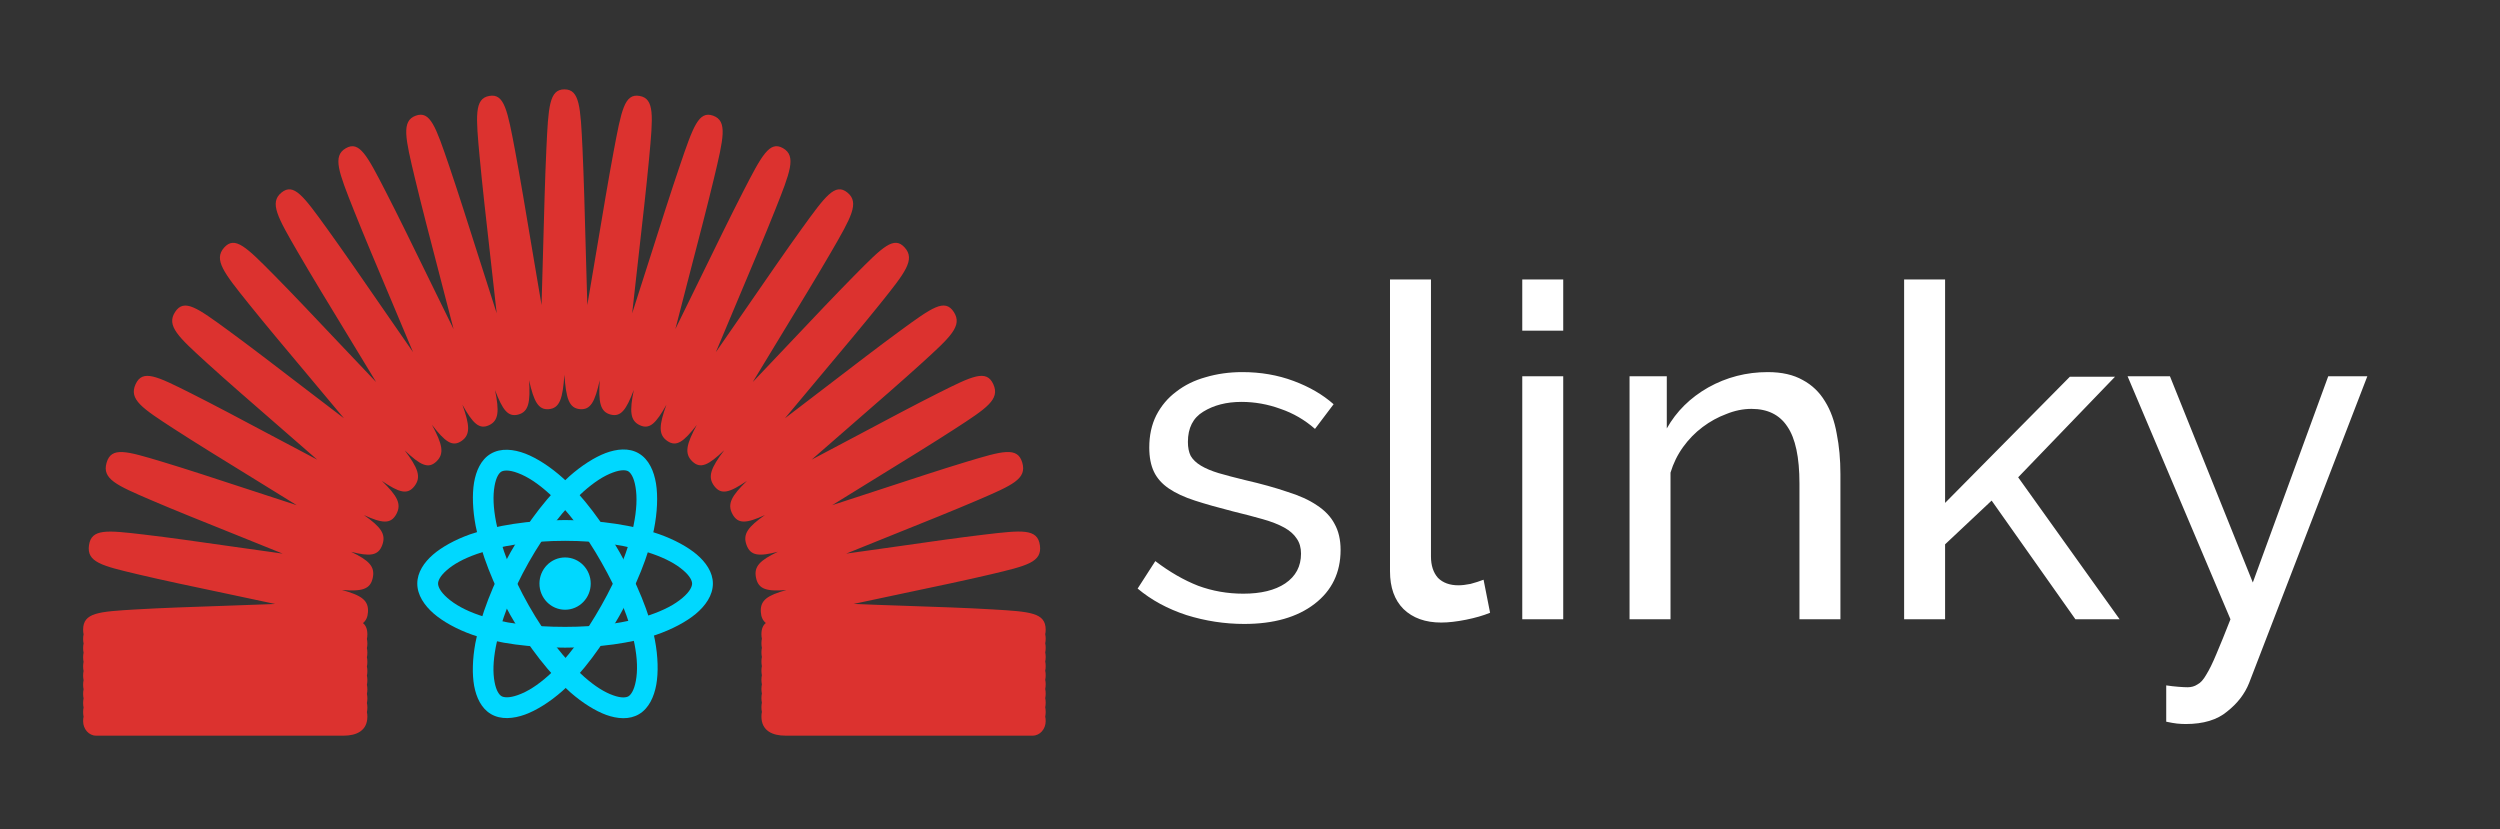<svg width="1203" height="399" viewBox="0 0 1203 399" version="1.1" xmlns="http://www.w3.org/2000/svg" xmlns:xlink="http://www.w3.org/1999/xlink">
<rect x="0" y="0" width="1203" height="399" fill="#333333" stroke="none"/>
<title>Frame</title>
<desc>Created using Figma</desc>
<g id="Canvas" transform="translate(-77 636)">
<clipPath id="clip-0" clip-rule="evenodd">
<path d="M 77 -636L 1280 -636L 1280 -237L 77 -237L 77 -636Z" fill="#FFFFFF"/>
</clipPath>
<g id="Frame" clip-path="url(#clip-0)">
<g id="Group">
<g id="slinky">
<use xlink:href="#path0_fill" transform="translate(599 -549)" fill="#FFFFFF"/>
</g>
<g id="Group">
<g id="slinky">
<g id="Group">
<g id="Vector">
<use xlink:href="#path1_fill" transform="translate(117 -593)" fill="#DC322F"/>
</g>
</g>
</g>
<g id="logo">
<g id="Vector">
<use xlink:href="#path2_fill" transform="translate(336.584 -367.756)" fill="#00D8FF"/>
</g>
<g id="Vector">
<use xlink:href="#path3_stroke" transform="translate(282.798 -380.753)" fill="#00D8FF"/>
</g>
<g id="Vector">
<use xlink:href="#path4_stroke" transform="translate(309.489 -414.711)" fill="#00D8FF"/>
</g>
<g id="Vector">
<use xlink:href="#path5_stroke" transform="translate(309.523 -414.575)" fill="#00D8FF"/>
</g>
</g>
</g>
</g>
</g>
</g>
<defs>
<path id="path0_fill" d="M 76.724 213.24C 67.316 213.24 58.057 211.821 48.948 208.984C 39.839 205.997 31.999 201.741 25.428 196.216L 33.94 183C 40.809 188.227 47.679 192.184 54.548 194.872C 61.417 197.411 68.66 198.68 76.276 198.68C 84.788 198.68 91.508 197.037 96.436 193.752C 101.513 190.317 104.052 185.539 104.052 179.416C 104.052 176.579 103.38 174.189 102.036 172.248C 100.692 170.157 98.676 168.365 95.988 166.872C 93.3 165.379 89.865 164.035 85.684 162.84C 81.503 161.645 76.65 160.376 71.124 159.032C 64.106 157.24 58.057 155.523 52.98 153.88C 47.903 152.237 43.721 150.296 40.436 148.056C 37.151 145.816 34.761 143.128 33.268 139.992C 31.775 136.856 31.028 132.973 31.028 128.344C 31.028 122.52 32.148 117.368 34.388 112.888C 36.778 108.259 39.988 104.451 44.02 101.464C 48.052 98.328 52.756 96.013 58.132 94.52C 63.657 92.877 69.556 92.056 75.828 92.056C 84.639 92.056 92.852 93.475 100.468 96.312C 108.084 99.149 114.505 102.883 119.732 107.512L 110.772 119.384C 105.844 115.053 100.319 111.843 94.196 109.752C 88.073 107.512 81.802 106.392 75.38 106.392C 68.212 106.392 62.09 107.96 57.012 111.096C 52.084 114.083 49.62 118.936 49.62 125.656C 49.62 128.344 50.068 130.584 50.964 132.376C 52.01 134.168 53.652 135.736 55.892 137.08C 58.132 138.424 60.969 139.619 64.404 140.664C 67.988 141.709 72.244 142.829 77.172 144.024C 84.938 145.816 91.657 147.683 97.332 149.624C 103.156 151.416 107.935 153.581 111.668 156.12C 115.551 158.659 118.388 161.645 120.18 165.08C 122.121 168.515 123.092 172.696 123.092 177.624C 123.092 188.525 118.911 197.187 110.548 203.608C 102.185 210.029 90.911 213.24 76.724 213.24ZM 146.868 47.48L 166.58 47.48L 166.58 180.76C 166.58 185.091 167.7 188.525 169.94 191.064C 172.329 193.453 175.614 194.648 179.796 194.648C 181.438 194.648 183.38 194.424 185.62 193.976C 187.86 193.379 189.95 192.707 191.892 191.96L 195.028 207.864C 191.742 209.208 187.86 210.328 183.38 211.224C 178.9 212.12 174.942 212.568 171.508 212.568C 163.892 212.568 157.844 210.403 153.364 206.072C 149.033 201.741 146.868 195.693 146.868 187.928L 146.868 47.48ZM 210.513 211L 210.513 94.072L 230.225 94.072L 230.225 211L 210.513 211ZM 210.513 72.12L 210.513 47.48L 230.225 47.48L 230.225 72.12L 210.513 72.12ZM 363.61 211L 343.898 211L 343.898 145.592C 343.898 133.048 341.957 123.939 338.074 118.264C 334.341 112.589 328.592 109.752 320.826 109.752C 316.794 109.752 312.762 110.573 308.73 112.216C 304.698 113.709 300.89 115.8 297.306 118.488C 293.722 121.176 290.586 124.387 287.898 128.12C 285.21 131.853 283.194 135.96 281.85 140.44L 281.85 211L 262.138 211L 262.138 94.072L 280.058 94.072L 280.058 119.16C 284.688 110.947 291.333 104.376 299.994 99.448C 308.805 94.52 318.362 92.056 328.666 92.056C 335.386 92.056 340.986 93.325 345.466 95.864C 349.946 98.253 353.53 101.688 356.218 106.168C 358.906 110.499 360.773 115.651 361.818 121.624C 363.013 127.597 363.61 134.093 363.61 141.112L 363.61 211ZM 476.695 211L 436.375 153.88L 413.975 174.936L 413.975 211L 394.263 211L 394.263 47.48L 413.975 47.48L 413.975 155L 474.007 94.296L 495.735 94.296L 449.143 142.68L 497.975 211L 476.695 211ZM 520.389 242.808C 522.331 243.107 524.272 243.331 526.213 243.48C 528.155 243.629 529.648 243.704 530.693 243.704C 532.485 243.704 534.053 243.256 535.397 242.36C 536.891 241.613 538.309 240.045 539.653 237.656C 541.147 235.267 542.789 231.907 544.581 227.576C 546.373 223.395 548.613 217.869 551.301 211L 501.797 94.072L 522.181 94.072L 562.053 193.304L 598.341 94.072L 617.157 94.072L 560.261 241.688C 558.171 246.915 554.661 251.469 549.733 255.352C 544.955 259.384 538.309 261.4 529.797 261.4C 528.453 261.4 527.035 261.325 525.541 261.176C 524.197 261.027 522.48 260.728 520.389 260.28L 520.389 242.808Z"/>
<path id="path1_fill" d="M 456.959 310.988C 447.612 310.988 343.735 310.988 337.782 310.988C 331.922 310.988 326.399 308.761 326.399 301.787C 326.399 300.956 326.482 300.217 326.632 299.571C 326.482 298.914 326.399 298.181 326.399 297.344C 326.399 296.524 326.482 295.791 326.622 295.145C 326.482 294.5 326.399 293.767 326.399 292.935C 326.399 292.109 326.482 291.376 326.622 290.731C 326.482 290.085 326.399 289.358 326.399 288.532C 326.399 287.695 326.482 286.968 326.622 286.322C 326.482 285.677 326.399 284.95 326.399 284.118C 326.399 283.286 326.482 282.559 326.622 281.914C 326.482 281.268 326.399 280.541 326.399 279.709C 326.399 278.883 326.482 278.15 326.622 277.517C 326.482 276.871 326.399 276.144 326.399 275.324C 326.399 274.492 326.482 273.765 326.622 273.12C 326.482 272.48 326.399 271.747 326.399 270.927C 326.399 270.095 326.482 269.374 326.622 268.728C 326.482 268.089 326.399 267.362 326.399 266.542C 326.399 265.721 326.482 264.994 326.622 264.36C 326.482 263.721 326.399 262.988 326.399 262.179C 326.399 259.521 327.197 257.852 328.513 256.794C 327.026 255.572 326.27 253.897 326.114 251.536C 325.72 245.824 329.28 243.475 338.419 240.921C 329.031 241.637 324.995 240.666 323.809 235.076C 322.622 229.539 325.772 226.591 334.321 222.502C 325.265 224.828 321.187 224.537 319.244 219.274C 317.281 213.964 320.032 210.486 328.067 204.85C 319.291 208.84 315.167 209.328 312.483 204.425C 309.774 199.476 312.095 195.532 319.41 188.413C 311.126 194.049 307.069 195.311 303.712 190.897C 300.324 186.43 302.121 182.097 308.499 173.64C 300.971 180.794 297.101 182.83 293.127 179.015C 289.205 175.257 290.314 170.715 295.293 161.479C 288.988 169.627 285.475 172.221 281.087 169.18C 276.73 166.178 277.139 161.56 280.677 151.766C 275.683 160.723 272.6 163.811 267.87 161.607C 263.176 159.42 262.917 154.82 264.995 144.63C 261.352 154.255 258.752 157.797 253.778 156.477C 248.794 155.134 247.923 150.58 248.587 139.959C 246.307 150.295 244.229 154.296 239.1 153.889C 233.805 153.424 232.391 148.782 231.588 137.307C 230.785 148.782 229.376 153.424 224.076 153.889C 219.097 154.325 216.879 150.306 214.589 139.948C 215.252 150.591 214.382 155.145 209.393 156.483C 204.455 157.792 201.839 154.284 198.212 144.723C 200.274 154.854 200.005 159.426 195.327 161.607C 190.586 163.823 187.503 160.717 182.499 151.749C 186.037 161.572 186.457 166.184 182.1 169.185C 177.68 172.227 174.178 169.616 167.837 161.403C 172.852 170.709 173.976 175.263 170.033 179.032C 166.091 182.836 162.236 180.841 154.76 173.739C 161.081 182.132 162.852 186.459 159.475 190.885C 156.107 195.306 152.045 194.038 143.74 188.396C 151.081 195.521 153.402 199.47 150.698 204.431C 148.014 209.322 143.901 208.857 135.14 204.867C 143.155 210.497 145.906 213.97 143.942 219.274C 142.004 224.52 137.948 224.828 128.943 222.531C 137.43 226.602 140.554 229.545 139.372 235.065C 138.176 240.689 134.088 241.643 124.529 240.892C 133.844 243.469 137.466 245.813 137.067 251.582C 136.901 253.944 136.15 255.619 134.658 256.829C 135.974 257.899 136.777 259.568 136.777 262.232C 136.777 263.069 136.699 263.802 136.554 264.448C 136.699 265.093 136.777 265.826 136.777 266.664C 136.777 267.501 136.704 268.228 136.554 268.874C 136.704 269.519 136.777 270.246 136.777 271.078C 136.777 271.898 136.704 272.637 136.559 273.282C 136.704 273.922 136.777 274.655 136.777 275.487C 136.777 276.313 136.704 277.045 136.554 277.691C 136.704 278.337 136.777 279.064 136.777 279.895C 136.777 280.727 136.704 281.454 136.559 282.1C 136.704 282.745 136.777 283.472 136.777 284.304C 136.777 285.124 136.704 285.857 136.559 286.497C 136.704 287.142 136.777 287.869 136.777 288.689C 136.777 289.521 136.704 290.248 136.559 290.894C 136.704 291.539 136.777 292.266 136.777 293.098C 136.777 293.918 136.704 294.645 136.559 295.279C 136.704 295.925 136.777 296.652 136.777 297.478C 136.777 298.298 136.704 299.019 136.559 299.659C 136.704 300.298 136.777 301.02 136.777 301.84C 136.777 308.819 131.254 311 125.394 311C 121.187 311 10.056 311 6.217 311C 2.787 311 9.88186e-07 307.871 9.88186e-07 304.021C 9.88186e-07 303.201 0.078 302.479 0.218 301.84C 0.078 301.188 9.88186e-07 300.467 9.88186e-07 299.647C 9.88186e-07 298.827 0.078 298.106 0.223 297.466C 0.078 296.82 9.88186e-07 296.099 9.88186e-07 295.279C 9.88186e-07 294.447 0.078 293.72 0.223 293.075C 0.078 292.441 9.88186e-07 291.708 9.88186e-07 290.882C 9.88186e-07 290.05 0.078 289.323 0.223 288.689C 0.078 288.044 9.88186e-07 287.311 9.88186e-07 286.491C 9.88186e-07 285.665 0.078 284.938 0.223 284.292C 0.078 283.647 9.88186e-07 282.914 9.88186e-07 282.094C 9.88186e-07 281.262 0.078 280.535 0.223 279.89C 0.078 279.238 9.88186e-07 278.511 9.88186e-07 277.685C 9.88186e-07 276.859 0.078 276.126 0.223 275.481C 0.078 274.835 9.88186e-07 274.108 9.88186e-07 273.277C 9.88186e-07 272.451 0.078 271.718 0.223 271.072C 0.078 270.427 9.88186e-07 269.7 9.88186e-07 268.874C 9.88186e-07 268.036 0.078 267.303 0.228 266.658C 0.078 266.012 9.88186e-07 265.279 9.88186e-07 264.442C 9.88186e-07 263.604 0.078 262.872 0.228 262.22C 0.078 261.575 9.88186e-07 260.836 9.88186e-07 260.01C 9.88186e-07 251.769 7.471 251.321 25.516 250.251C 37.355 249.547 53.317 249.006 68.756 248.488C 76.165 248.238 84.449 247.965 92.438 247.639C 84.356 245.883 75.942 244.115 68.43 242.533C 53.4 239.374 37.857 236.106 26.412 233.378C 8.922 229.237 1.684 227.515 2.813 219.419C 3.953 211.282 11.388 212.137 29.329 214.237C 41.095 215.604 56.913 217.872 72.212 220.053C 79.657 221.112 87.983 222.304 96.013 223.403C 88.268 220.239 80.18 217 72.974 214.109C 58.55 208.328 43.629 202.349 32.676 197.644C 15.947 190.455 9.03 187.471 11.289 179.66C 13.559 171.82 20.76 174.001 38.158 179.23C 49.566 182.661 64.839 187.686 79.621 192.537C 86.864 194.916 94.972 197.58 102.785 200.098C 95.594 195.614 88.086 191.002 81.382 186.878C 67.933 178.607 54.032 170.052 43.862 163.462C 28.335 153.389 21.915 149.219 25.241 141.896C 28.583 134.574 35.381 137.976 51.815 146.212C 62.586 151.609 76.963 159.257 90.868 166.661C 97.671 170.279 105.287 174.333 112.639 178.189C 106.199 172.53 99.474 166.69 93.469 161.479C 81.336 150.934 68.782 140.035 59.653 131.718C 45.722 119.033 39.945 113.787 44.25 107.133C 48.571 100.485 54.809 105.033 69.87 116.032C 79.75 123.244 92.868 133.311 105.562 143.042C 111.794 147.817 118.773 153.168 125.508 158.274C 119.965 151.597 114.162 144.682 108.981 138.517C 98.448 125.96 87.547 112.984 79.672 103.155C 67.647 88.161 62.674 81.955 67.86 76.133C 73.041 70.329 78.564 75.906 91.91 89.4C 100.655 98.24 112.214 110.466 123.384 122.29C 128.881 128.106 135.036 134.62 140.989 140.849C 136.44 133.294 131.674 125.471 127.425 118.486C 118.757 104.242 109.789 89.516 103.365 78.43C 93.563 61.517 89.511 54.52 95.433 49.676C 101.355 44.842 106.038 51.322 117.343 66.973C 124.757 77.227 134.466 91.319 143.864 104.946C 148.506 111.687 153.713 119.236 158.754 126.46C 155.309 118.201 151.698 109.634 148.47 101.986C 141.885 86.381 135.072 70.241 130.259 58.15C 122.923 39.701 119.892 32.059 126.425 28.325C 132.953 24.579 136.663 31.808 145.631 49.233C 151.506 60.651 159.127 76.261 166.489 91.36C 170.163 98.874 174.271 107.308 178.261 115.375C 176.017 106.604 173.644 97.496 171.525 89.365C 167.204 72.777 162.728 55.625 159.671 42.824C 155.009 23.299 153.081 15.209 160.06 12.668C 167.013 10.12 169.671 17.902 176.074 36.676C 180.266 48.966 185.586 65.716 190.736 81.903C 193.311 89.999 196.197 99.066 199.01 107.761C 198.031 98.752 196.974 89.4 196.021 81.048C 194.073 63.879 192.063 46.128 190.84 32.919C 188.97 12.778 188.192 4.444 195.446 3.164C 202.684 1.85 204.191 10.021 207.89 29.651C 210.305 42.504 213.216 59.953 216.04 76.831C 217.449 85.259 219.029 94.71 220.594 103.777C 220.869 94.809 221.122 85.503 221.345 77.18C 221.812 59.854 222.283 41.934 222.915 28.644C 223.868 8.387 224.262 2.83991e-06 231.604 2.83991e-06C 238.945 2.83991e-06 239.344 8.387 240.302 28.644C 240.924 41.934 241.406 59.86 241.867 77.18C 242.085 85.503 242.338 94.809 242.623 103.777C 244.183 94.704 245.758 85.259 247.167 76.831C 249.991 59.953 252.902 42.504 255.322 29.651C 259.016 10.021 260.492 1.85 267.766 3.164C 275.015 4.444 274.243 12.784 272.378 32.925C 271.15 46.133 269.134 63.89 267.186 81.059C 266.238 89.417 265.176 98.764 264.197 107.779C 267.02 99.078 269.906 90.005 272.476 81.914C 277.631 65.722 282.957 48.978 287.148 36.688C 293.552 17.914 296.194 10.143 303.178 12.673C 310.152 15.221 308.219 23.311 303.556 42.847C 300.494 55.66 296.023 72.818 291.692 89.417C 289.578 97.525 287.211 106.592 284.983 115.34C 288.972 107.273 293.07 98.857 296.733 91.348C 304.1 76.249 311.722 60.639 317.586 49.222C 326.56 31.785 330.295 24.585 336.792 28.307C 343.325 32.053 340.289 39.683 332.958 58.132C 328.15 70.23 321.343 86.364 314.752 101.974C 311.525 109.628 307.903 118.195 304.463 126.46C 309.509 119.225 314.716 111.675 319.358 104.935C 328.751 91.302 338.466 77.215 345.874 66.955C 357.184 51.304 361.857 44.837 367.784 49.664C 373.711 54.509 369.644 61.511 359.853 78.425C 353.418 89.51 344.45 104.237 335.782 118.486C 331.533 125.465 326.767 133.277 322.229 140.826C 328.176 134.597 334.336 128.089 339.828 122.272C 351.003 110.448 362.567 98.223 371.313 89.388C 384.654 75.9 390.182 70.305 395.363 76.133C 400.549 81.943 395.57 88.149 383.555 103.143C 375.675 112.967 364.785 125.942 354.252 138.499C 349.066 144.67 343.263 151.586 337.714 158.274C 344.45 153.168 351.413 147.823 357.635 143.048C 370.333 133.311 383.457 123.244 393.347 116.026C 408.413 105.028 414.656 100.468 418.967 107.121C 423.278 113.775 417.511 119.021 403.574 131.706C 394.435 140.023 381.887 150.923 369.758 161.462C 363.749 166.673 357.029 172.512 350.589 178.165C 357.936 174.315 365.551 170.267 372.349 166.65C 386.255 159.246 400.632 151.603 411.408 146.2C 427.847 137.964 434.644 134.568 437.981 141.884C 441.312 149.201 434.883 153.377 419.361 163.445C 409.201 170.04 395.295 178.59 381.851 186.861C 375.147 190.984 367.634 195.602 360.438 200.086C 368.24 197.574 376.343 194.904 383.581 192.531C 398.368 187.675 413.646 182.655 425.055 179.218C 442.463 173.978 449.659 171.82 451.928 179.643C 454.187 187.465 447.265 190.432 430.536 197.632C 419.594 202.337 404.673 208.322 390.254 214.103C 383.037 217 374.955 220.239 367.204 223.397C 375.24 222.304 383.576 221.106 391.026 220.047C 406.315 217.855 422.133 215.592 433.893 214.22C 451.835 212.12 459.259 211.242 460.399 219.39C 461.544 227.504 454.296 229.219 436.8 233.361C 425.345 236.077 409.802 239.345 394.777 242.503C 387.265 244.08 378.851 245.854 370.774 247.604C 378.727 247.953 387.016 248.227 394.425 248.477C 409.859 249 425.832 249.535 437.67 250.251C 455.71 251.321 463.181 251.769 463.181 260.01C 463.181 260.818 463.109 261.545 462.958 262.179C 463.109 262.825 463.181 263.552 463.181 264.36C 463.181 265.181 463.109 265.913 462.958 266.553C 463.109 267.187 463.181 267.92 463.181 268.74C 463.181 269.566 463.109 270.293 462.958 270.939C 463.109 271.584 463.181 272.311 463.181 273.137C 463.181 273.957 463.109 274.69 462.958 275.335C 463.109 275.969 463.181 276.696 463.181 277.528C 463.181 278.354 463.109 279.087 462.958 279.732C 463.109 280.378 463.181 281.105 463.181 281.931C 463.181 282.757 463.109 283.484 462.958 284.129C 463.109 284.775 463.181 285.502 463.181 286.328C 463.181 287.165 463.098 287.893 462.958 288.538C 463.098 289.184 463.181 289.911 463.181 290.742C 463.181 291.574 463.109 292.301 462.958 292.947C 463.109 293.592 463.181 294.319 463.181 295.151C 463.181 295.983 463.098 296.71 462.958 297.367C 463.098 298.013 463.181 298.74 463.181 299.571C 463.181 300.409 463.098 301.147 462.958 301.799C 463.098 302.45 463.181 303.183 463.181 304.021C 463.176 307.859 460.394 310.988 456.959 310.988Z"/>
<path id="path2_fill" d="M 12.336 25.158C 19.149 25.158 24.672 19.526 24.672 12.579C 24.672 5.632 19.149 0 12.336 0C 5.523 0 0 5.632 0 12.579C 0 19.526 5.523 25.158 12.336 25.158Z"/>
<path id="path3_stroke" d="M 109.672 6.496L 108.016 11.214L 108.016 11.214L 109.672 6.496ZM 108.125 45.568L 109.726 50.305L 109.726 50.305L 108.125 45.568ZM 23.265 45.525L 24.91 40.804L 24.91 40.804L 23.265 45.525ZM 21.987 6.616L 20.312 1.905L 20.312 1.905L 21.987 6.616ZM 66.122 5C 82.294 4.985 96.849 7.272 108.016 11.214L 111.328 1.778C 99.293 -2.425 83.075 -4.985 66.122 -5L 66.122 5ZM 108.016 11.214C 114.626 13.517 119.469 16.155 122.959 19.159C 126.383 22.072 127.243 24.35 127.243 25.576L 137.243 25.576C 137.243 20.067 133.807 15.258 129.439 11.543C 125.138 7.917 118.695 4.382 111.328 1.778L 108.016 11.214ZM 127.243 25.576C 127.243 26.919 126.283 29.379 122.598 32.473C 118.853 35.651 113.639 38.446 106.525 40.831L 109.726 50.305C 117.622 47.618 124.466 43.927 129.028 40.132C 133.65 36.252 137.243 31.252 137.243 25.576L 127.243 25.576ZM 106.525 40.831C 95.639 44.533 81.511 46.414 66.122 46.403L 66.122 56.403C 82.177 56.392 97.914 54.271 109.726 50.305L 106.525 40.831ZM 66.122 46.403C 50.308 46.412 35.873 44.655 24.91 40.804L 21.619 50.247C 33.603 54.394 49.696 56.394 66.122 56.403L 66.122 46.403ZM 24.91 40.804C 18.06 38.437 13.073 35.644 9.476 32.469C 5.946 29.385 5 26.92 5 25.576L -5 25.576C -5 31.117 -1.573 36.096 2.899 40.001C 7.305 43.813 13.95 47.553 21.619 50.247L 24.91 40.804ZM 5 25.576C 5 24.309 5.84 22.051 9.112 19.196C 12.478 16.224 17.16 13.62 23.662 11.327L 20.312 1.905C 13.032 4.511 6.721 8.047 2.538 11.661C -1.738 15.391 -5 20.162 -5 25.576L 5 25.576ZM 23.662 11.327C 34.862 7.322 49.786 4.985 66.122 5L 66.122 -5C 49.008 -4.985 32.401 -2.37 20.312 1.905L 23.662 11.327Z"/>
<path id="path4_stroke" d="M 17.596 46.821L 13.244 44.359L 13.244 44.359L 17.596 46.821ZM 44.871 11.596L 41.552 7.856L 41.552 7.856L 44.871 11.596ZM 72.356 1.188L 69.822 5.498L 69.822 5.498L 72.356 1.188ZM 77.291 32.48L 82.192 33.471L 82.192 33.471L 77.291 32.48ZM 61.264 72.5L 65.616 74.961L 65.616 74.961L 61.264 72.5ZM 34.86 107.422L 31.534 103.689L 31.533 103.689L 34.86 107.422ZM 6.291 118.007L 3.756 122.317L 3.756 122.317L 6.291 118.007ZM 1.168 89.112L 6.083 90.028L 6.083 90.028L 1.168 89.112ZM 21.948 49.282C 30.023 34.975 39.254 23.239 48.19 15.335L 41.552 7.856C 31.978 16.379 21.718 29.405 13.244 44.359L 21.948 49.282ZM 48.19 15.335C 53.453 10.643 58.114 7.682 62.405 6.101C 66.594 4.531 68.876 4.942 69.822 5.498L 74.891 -3.122C 70.115 -5.93 64.23 -5.263 58.895 -3.262C 53.661 -1.272 47.441 2.652 41.552 7.856L 48.19 15.335ZM 69.822 5.498C 70.898 6.131 72.525 8.181 73.322 13.036C 74.153 17.951 73.921 23.995 72.39 31.49L 82.192 33.471C 83.851 25.174 84.133 17.324 83.19 11.418C 82.212 5.452 79.777 -0.248 74.891 -3.122L 69.822 5.498ZM 72.39 31.49C 70.091 42.979 64.617 56.436 56.912 70.039L 65.616 74.961C 73.62 60.787 79.666 45.862 82.192 33.471L 72.39 31.49ZM 56.912 70.039C 49.013 84.023 40.292 95.919 31.534 103.689L 38.187 111.154C 47.688 102.65 57.409 89.456 65.616 74.961L 56.912 70.039ZM 31.533 103.689C 26.096 108.562 21.232 111.573 16.743 113.161C 12.358 114.74 9.874 114.313 8.825 113.697L 3.756 122.317C 8.557 125.14 14.581 124.569 20.131 122.57C 25.576 120.58 32.072 116.58 38.187 111.154L 31.533 103.689ZM 8.826 113.697C 7.813 113.101 6.299 111.259 5.499 106.89C 4.653 102.414 4.78 96.936 6.083 90.028L -3.748 88.197C -5.167 95.91 -5.315 103.211 -4.338 108.692C -3.314 114.281 -0.906 119.575 3.756 122.317L 8.826 113.697ZM 6.083 90.028C 8.282 78.111 13.767 63.72 21.948 49.282L 13.244 44.359C 4.716 59.468 -1.345 75.406 -3.748 88.197L 6.083 90.028Z"/>
<path id="path5_stroke" d="M 17.583 72.4L 13.235 74.869L 13.235 74.869L 17.583 72.4ZM 1.277 30.712L 6.188 29.77L 6.188 29.77L 1.277 30.712ZM 6.162 1.233L 8.704 5.539L 8.704 5.539L 6.162 1.233ZM 35.212 12.502L 31.856 16.208L 31.856 16.208L 35.212 12.502ZM 61.209 46.647L 56.861 49.115L 56.861 49.115L 61.209 46.647ZM 77.693 87.414L 72.784 88.366L 72.784 88.366L 77.693 87.414ZM 72.418 117.939L 69.876 113.634L 69.876 113.634L 72.418 117.939ZM 45.31 108.035L 48.608 104.277L 48.608 104.277L 45.31 108.035ZM 21.931 69.932C 13.807 55.651 8.442 41.623 6.188 29.77L -3.633 31.655C -1.176 44.36 4.763 59.916 13.235 74.869L 21.931 69.932ZM 6.188 29.77C 4.827 22.763 4.639 17.128 5.442 12.524C 6.208 7.988 7.727 6.115 8.704 5.539L 3.62 -3.072C -1.12 -0.275 -3.462 5.196 -4.419 10.858C -5.338 16.451 -5.111 23.868 -3.633 31.655L 6.188 29.77ZM 8.704 5.539C 9.747 4.923 12.232 4.503 16.708 6.207C 21.277 7.918 26.264 11.121 31.856 16.208L 38.568 8.795C 32.337 3.176 25.776 -1.013 20.265 -3.139C 14.662 -5.272 8.534 -5.973 3.62 -3.072L 8.704 5.539ZM 31.856 16.208C 40.461 23.969 49.153 35.517 56.861 49.115L 65.557 44.178C 57.511 30.026 47.842 17.223 38.568 8.795L 31.856 16.208ZM 56.861 49.115C 64.798 63.079 70.554 76.736 72.784 88.366L 82.601 86.461C 80.123 73.832 73.772 58.666 65.557 44.178L 56.861 49.115ZM 72.784 88.366C 74.211 95.619 74.34 101.46 73.444 106.244C 72.587 110.956 70.953 112.998 69.876 113.634L 74.959 122.245C 79.725 119.432 82.218 113.885 83.283 108.034C 84.309 102.254 84.154 94.557 82.601 86.461L 72.784 88.366ZM 69.876 113.634C 68.893 114.214 66.637 114.634 62.575 113.177C 58.372 111.698 53.815 108.869 48.608 104.277L 42.012 111.793C 47.868 116.909 54.031 120.706 59.198 122.589C 64.507 124.494 70.272 125.012 74.959 122.245L 69.876 113.634ZM 48.608 104.277C 39.59 96.391 30.111 84.369 21.931 69.932L 13.235 74.869C 21.814 89.951 32.336 103.275 42.012 111.793L 48.608 104.277Z"/>
</defs>
</svg>
